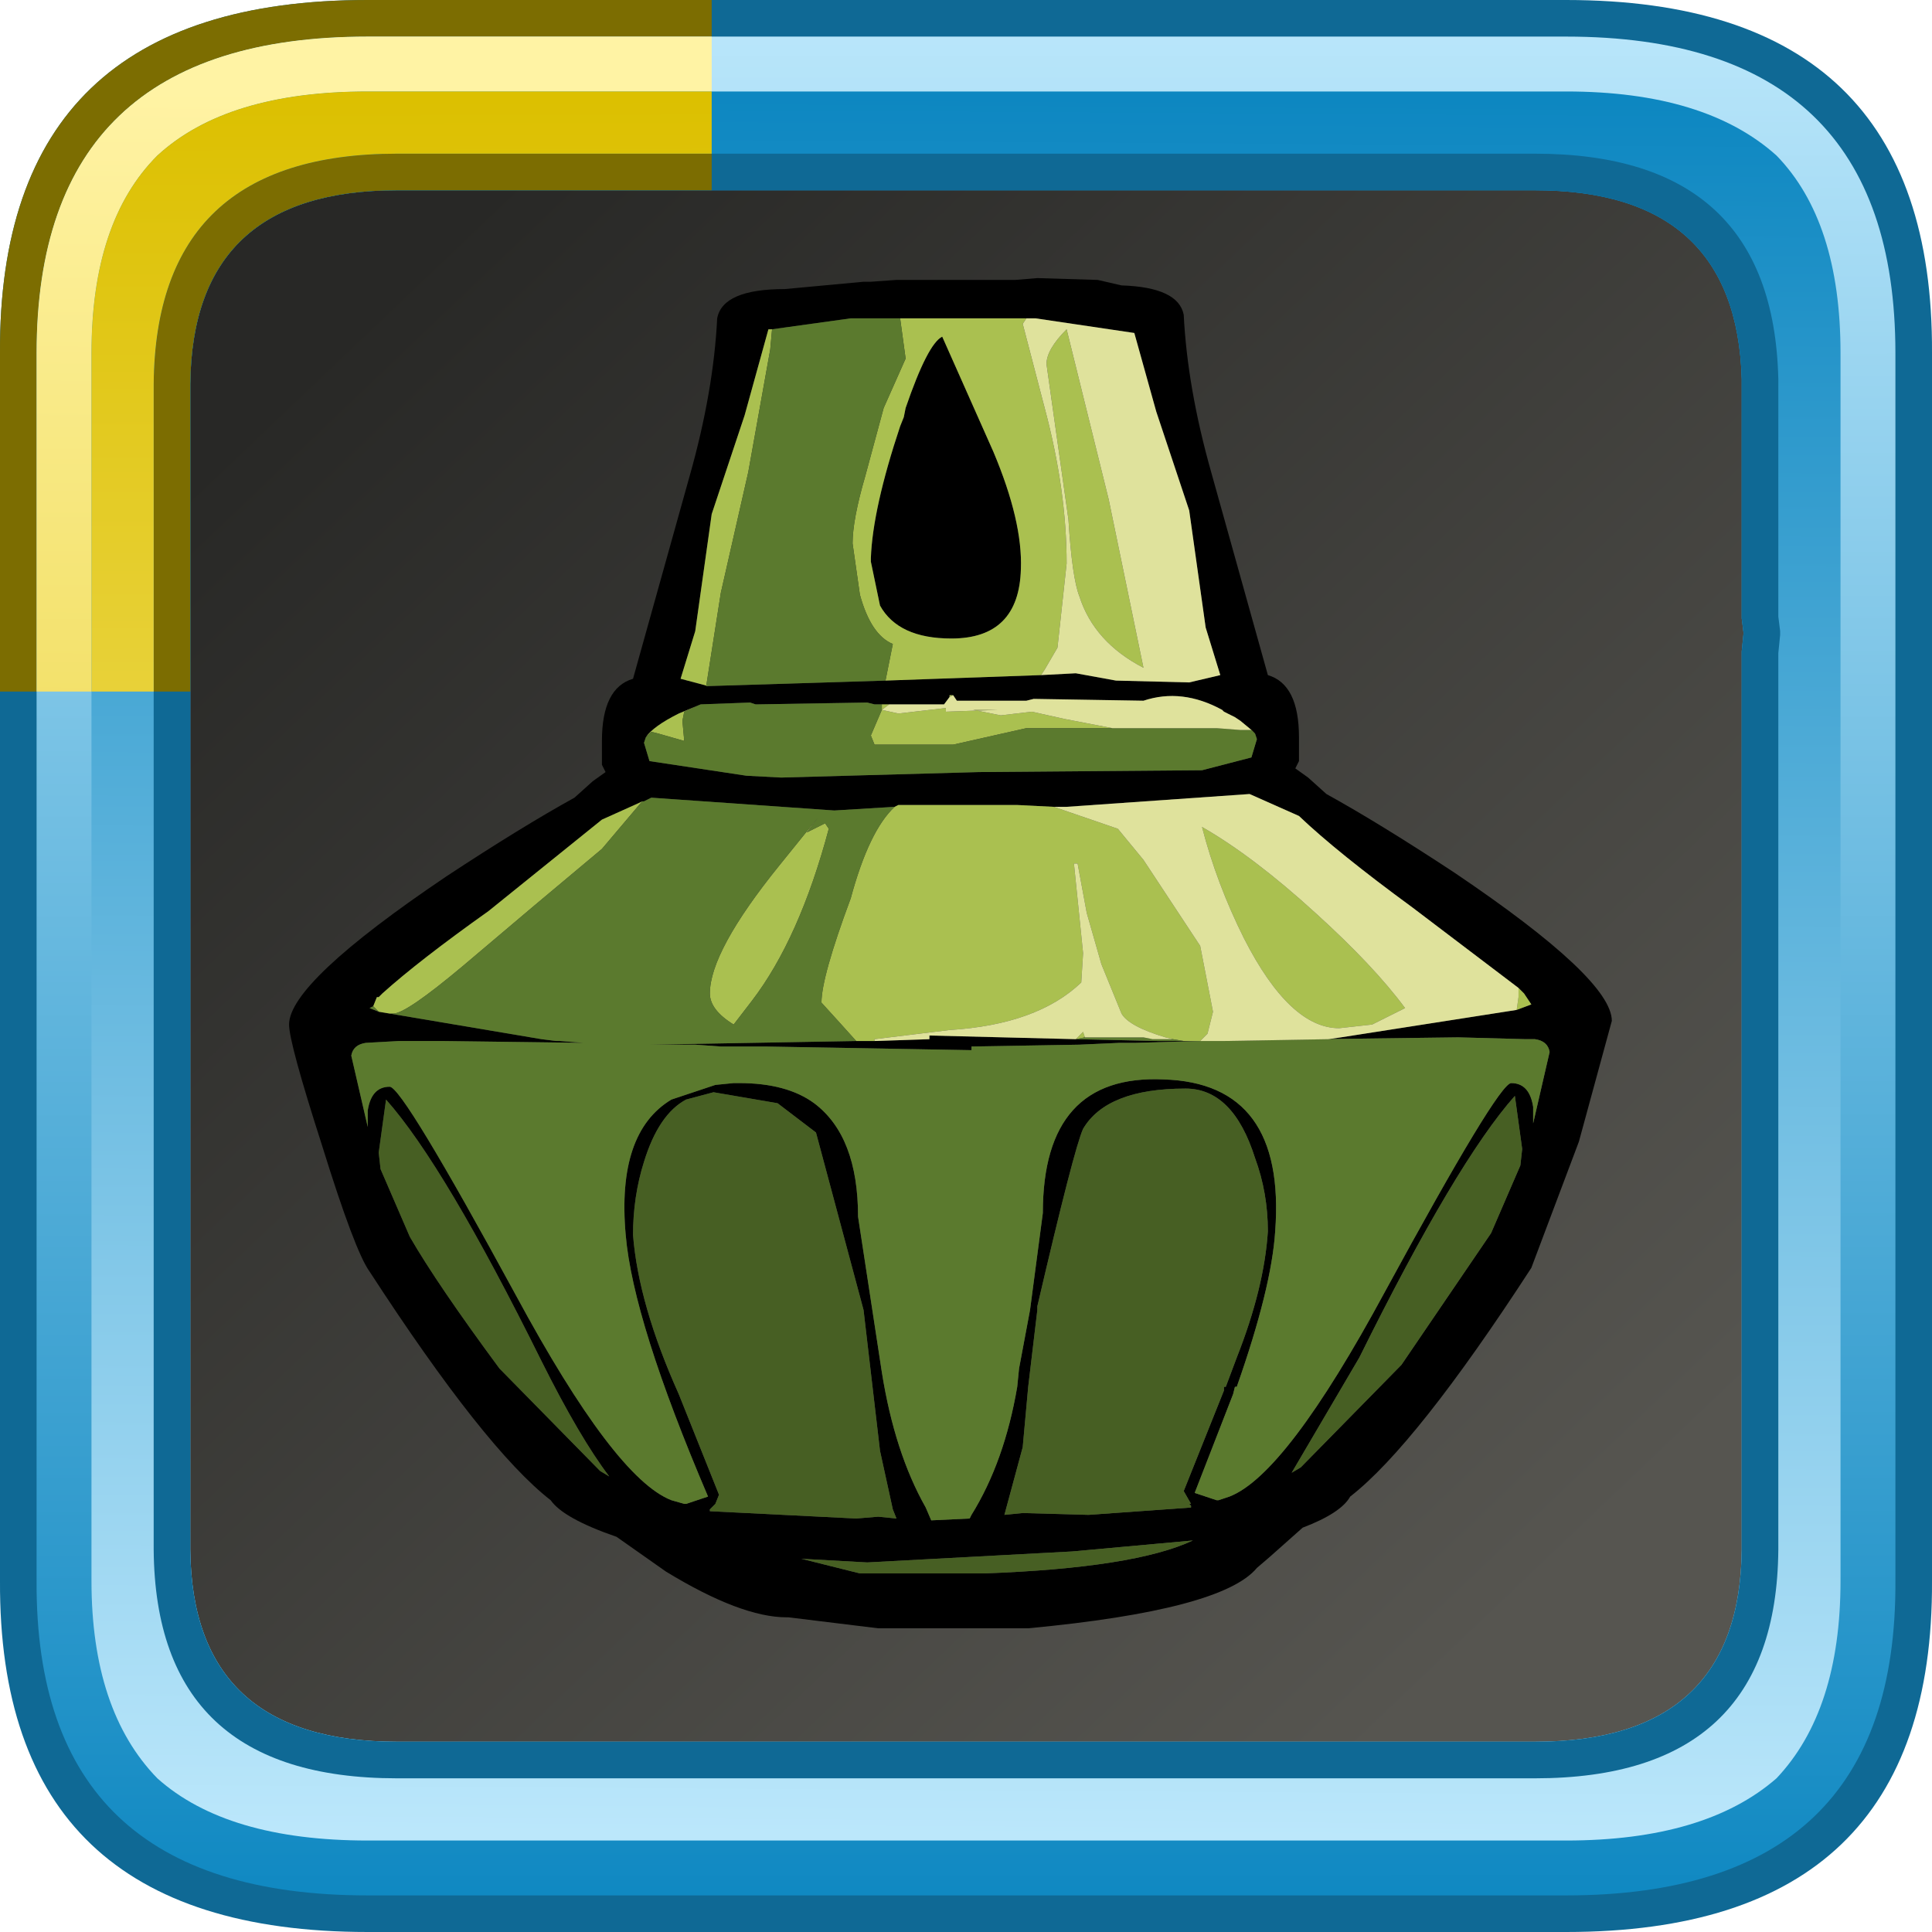 <?xml version="1.0" encoding="UTF-8" standalone="no"?>
<svg xmlns:ffdec="https://www.free-decompiler.com/flash" xmlns:xlink="http://www.w3.org/1999/xlink" ffdec:objectType="frame" height="52.8px" width="52.8px" xmlns="http://www.w3.org/2000/svg">
  <g transform="matrix(1.0, 0.0, 0.0, 1.0, 2.0, 2.0)">
    <use ffdec:characterId="627" height="44.0" transform="matrix(1.0, 0.0, 0.0, 1.0, 2.0, 2.0)" width="44.0" xlink:href="#sprite0"/>
    <use ffdec:characterId="948" height="36.9" transform="matrix(1.0, 0.0, 0.0, 1.0, 5.9, 5.6)" width="36.15" xlink:href="#sprite2"/>
    <use ffdec:characterId="879" height="52.8" transform="matrix(1.0, 0.0, 0.0, 1.0, -2.0, -2.0)" width="52.8" xlink:href="#sprite3"/>
  </g>
  <defs>
    <g id="sprite0" transform="matrix(1.0, 0.0, 0.0, 1.0, -2.0, -2.0)">
      <use ffdec:characterId="482" height="44.0" transform="matrix(1.0, 0.0, 0.0, 1.0, 2.0, 2.0)" width="44.0" xlink:href="#sprite1"/>
    </g>
    <g id="sprite1" transform="matrix(1.0, 0.0, 0.0, 1.0, -2.0, -2.0)">
      <use ffdec:characterId="481" height="44.0" transform="matrix(1.0, 0.0, 0.0, 1.0, 2.0, 2.0)" width="44.0" xlink:href="#shape0"/>
    </g>
    <g id="shape0" transform="matrix(1.0, 0.0, 0.0, 1.0, -2.0, -2.0)">
      <path d="M44.3 3.05 L44.45 3.2 44.6 3.3 45.3 4.15 45.25 4.0 45.45 4.5 Q46.0 5.75 46.0 7.5 L46.0 40.5 45.75 42.8 45.7 42.9 45.7 42.85 45.45 43.55 45.4 43.7 45.1 44.2 44.7 44.65 Q43.15 46.0 40.1 46.0 L7.9 46.0 Q5.65 46.0 4.2 45.3 L4.25 45.3 3.65 44.95 3.25 44.6 3.15 44.45 3.0 44.3 2.5 43.4 Q2.0 42.2 2.0 40.6 L2.0 40.5 2.0 7.5 Q2.0 6.55 2.15 5.75 L2.7 4.25 Q3.35 3.05 4.7 2.5 L4.65 2.5 5.0 2.4 5.15 2.35 5.3 2.3 5.9 2.15 6.85 2.05 6.95 2.05 7.8 2.0 7.9 2.0 18.3 2.0 18.6 2.0 40.1 2.0 40.45 2.0 41.6 2.1 41.75 2.1 41.95 2.2 43.05 2.45 Q43.7 2.65 44.2 3.0 L44.3 3.05" fill="url(#gradient0)" fill-rule="evenodd" stroke="none"/>
    </g>
    <linearGradient gradientTransform="matrix(-0.02, -0.021, 0.021, -0.02, 24.0, 24.0)" gradientUnits="userSpaceOnUse" id="gradient0" spreadMethod="pad" x1="-819.2" x2="819.2">
      <stop offset="0.0" stop-color="#565550"/>
      <stop offset="1.0" stop-color="#282826"/>
    </linearGradient>
    <g id="sprite2" transform="matrix(1.0, 0.0, 0.0, 1.0, -2.2, 4.3)">
      <use ffdec:characterId="947" height="36.9" transform="matrix(1.0, 0.0, 0.0, 1.0, 2.2, -4.3)" width="36.15" xlink:href="#shape1"/>
    </g>
    <g id="shape1" transform="matrix(1.0, 0.0, 0.0, 1.0, -2.2, 4.3)">
      <path d="M18.8 -4.25 L22.05 -4.25 22.65 -4.3 24.3 -4.25 24.95 -4.1 Q26.5 -4.05 26.65 -3.3 26.75 -1.3 27.4 1.0 L28.95 6.55 Q29.8 6.8 29.8 8.25 L29.8 8.9 29.7 9.1 30.05 9.35 30.55 9.8 Q32.0 10.6 34.05 11.95 38.35 14.85 38.35 16.0 L37.45 19.3 36.15 22.75 Q33.0 27.6 31.2 29.0 30.95 29.45 29.9 29.85 L29.0 30.65 28.65 30.95 Q27.7 32.1 22.4 32.6 L18.3 32.6 15.85 32.3 15.8 32.3 Q14.55 32.3 12.5 31.05 L11.15 30.1 Q9.7 29.6 9.35 29.1 7.55 27.7 4.4 22.85 4.0 22.3 3.1 19.4 2.2 16.6 2.2 16.1 2.2 14.95 6.5 12.05 8.55 10.7 10.0 9.9 L10.5 9.45 10.85 9.2 10.75 9.0 10.75 8.35 Q10.75 6.9 11.6 6.65 L13.15 1.1 Q13.8 -1.2 13.9 -3.2 14.05 -4.0 15.75 -4.0 L17.9 -4.2 18.1 -4.2 18.8 -4.25 M15.4 -2.9 L15.3 -2.9 14.65 -0.55 13.75 2.15 13.3 5.35 12.9 6.65 13.65 6.85 18.5 6.7 22.75 6.55 23.7 6.5 24.8 6.7 26.8 6.75 27.65 6.55 27.25 5.25 26.8 2.05 25.9 -0.65 25.3 -2.8 22.6 -3.2 22.35 -3.2 18.9 -3.2 17.55 -3.2 15.75 -2.95 15.4 -2.9 M19.05 -0.75 Q19.65 -2.5 20.05 -2.7 L21.45 0.45 Q22.25 2.35 22.2 3.65 22.15 5.55 20.3 5.55 18.85 5.55 18.35 4.65 L18.1 3.45 18.1 3.35 Q18.15 2.0 18.9 -0.25 L19.0 -0.5 19.05 -0.75 M28.2 7.8 L28.05 7.7 27.85 7.6 27.75 7.55 27.7 7.5 Q26.6 6.9 25.55 7.25 L22.55 7.2 22.35 7.25 20.45 7.25 20.35 7.1 20.25 7.1 20.25 7.15 20.1 7.35 18.6 7.35 18.4 7.35 18.2 7.35 18.0 7.3 15.0 7.35 14.95 7.35 14.8 7.3 13.45 7.35 12.85 7.6 Q12.15 7.95 11.95 8.25 L11.9 8.4 12.05 8.9 14.7 9.3 15.65 9.35 21.05 9.2 27.15 9.15 28.5 8.8 28.65 8.3 28.6 8.15 28.2 7.8 M35.8 15.1 L32.9 12.9 Q30.85 11.4 29.8 10.4 L28.45 9.8 23.45 10.15 23.1 10.15 22.1 10.1 18.85 10.1 18.75 10.15 17.1 10.25 12.1 9.9 12.0 9.95 11.9 10.0 11.85 10.0 11.75 10.05 Q11.2 10.3 10.75 10.5 L7.65 13.0 Q5.75 14.35 4.75 15.25 L4.7 15.3 4.65 15.35 4.6 15.35 4.5 15.6 4.4 15.65 4.65 15.75 4.95 15.8 9.1 16.5 9.5 16.55 9.6 16.55 10.25 16.6 6.4 16.55 5.2 16.55 4.3 16.6 Q3.95 16.65 3.9 16.95 L4.2 18.25 4.35 18.9 4.35 18.45 Q4.45 17.8 4.95 17.8 5.3 17.8 8.4 23.5 11.1 28.5 12.65 29.1 L13.0 29.2 13.05 29.2 13.65 29.0 Q11.6 24.2 11.4 21.85 11.15 19.05 12.65 18.15 L13.85 17.75 14.35 17.7 14.5 17.7 Q15.8 17.7 16.55 18.25 17.75 19.15 17.75 21.35 L18.4 25.6 Q18.75 27.8 19.6 29.3 L19.75 29.65 20.8 29.6 20.85 29.5 Q21.75 28.05 22.1 26.0 L22.15 25.5 22.45 23.9 22.8 21.25 Q22.8 17.45 26.1 17.6 29.45 17.7 29.15 21.75 29.05 23.3 28.1 26.0 L28.05 26.0 28.0 26.2 26.95 28.9 27.55 29.1 27.6 29.1 27.75 29.05 27.9 29.0 Q29.45 28.4 32.15 23.4 35.25 17.7 35.6 17.7 36.1 17.7 36.2 18.35 L36.2 18.8 36.35 18.15 36.65 16.85 Q36.6 16.55 36.25 16.5 L36.0 16.5 34.15 16.45 30.3 16.5 30.6 16.5 30.95 16.45 35.75 15.7 36.15 15.55 35.95 15.25 35.8 15.1 M26.3 16.55 L27.1 16.55 25.35 16.6 24.9 16.6 23.8 16.65 20.85 16.7 20.85 16.8 15.2 16.7 14.0 16.7 13.3 16.65 12.05 16.65 17.7 16.55 18.2 16.55 19.7 16.5 19.7 16.4 23.7 16.5 25.95 16.55 26.3 16.55 M23.9 18.95 Q23.65 19.5 22.65 23.8 L22.65 23.9 22.4 26.0 22.25 27.65 21.75 29.5 22.25 29.45 24.05 29.5 26.85 29.3 26.85 29.25 26.8 29.2 26.85 29.2 26.65 28.85 27.75 26.1 27.75 26.0 27.8 26.0 28.1 25.2 Q28.85 23.3 28.95 21.75 28.95 20.7 28.6 19.75 28.0 17.85 26.7 17.85 24.55 17.85 23.9 18.95 M35.85 19.95 L35.9 19.5 35.7 18.05 Q34.1 19.85 31.45 25.2 L29.6 28.35 29.85 28.2 32.6 25.4 35.05 21.8 35.85 19.95 M4.7 20.05 L5.5 21.9 Q6.25 23.2 7.95 25.5 L10.7 28.3 10.95 28.45 Q10.15 27.4 9.1 25.3 6.45 19.95 4.85 18.15 L4.65 19.6 4.7 20.05 M13.05 18.15 Q12.3 18.55 11.9 19.85 11.6 20.8 11.6 21.85 11.75 23.75 12.85 26.2 L13.95 28.95 13.85 29.2 13.7 29.35 13.7 29.4 17.7 29.6 18.3 29.55 18.8 29.6 18.7 29.35 18.35 27.75 17.9 23.9 16.6 19.05 15.55 18.25 13.8 17.95 13.05 18.15 M18.0 30.8 L16.2 30.7 17.8 31.1 21.2 31.1 Q25.3 30.95 26.9 30.2 L23.6 30.5 18.0 30.8" fill="#000000" fill-rule="evenodd" stroke="none"/>
      <path d="M13.65 6.85 L12.9 6.65 13.3 5.35 13.75 2.15 14.65 -0.55 15.3 -2.9 15.4 -2.9 15.35 -2.35 14.75 1.0 14.0 4.3 13.6 6.85 13.65 6.85 M18.9 -3.2 L22.35 -3.2 22.25 -3.05 22.85 -0.75 Q23.45 1.5 23.45 3.5 L23.2 5.8 22.85 6.4 22.75 6.55 18.5 6.7 18.7 5.7 Q18.1 5.45 17.8 4.35 L17.6 2.95 Q17.6 2.3 17.95 1.1 L18.45 -0.75 19.05 -2.1 18.9 -3.2 M19.05 -0.75 L19.0 -0.5 18.9 -0.25 Q18.15 2.0 18.1 3.35 L18.1 3.45 18.35 4.65 Q18.85 5.55 20.3 5.55 22.15 5.55 22.2 3.65 22.25 2.35 21.45 0.45 L20.05 -2.7 Q19.65 -2.5 19.05 -0.75 M22.9 -1.95 Q22.9 -2.35 23.45 -2.9 L24.6 1.75 25.55 6.35 Q24.2 5.65 23.8 4.4 23.6 3.9 23.5 2.3 L22.9 -1.95 M18.4 7.5 L18.85 7.6 20.15 7.45 20.15 7.55 21.55 7.5 20.9 7.5 21.65 7.65 22.5 7.55 23.4 7.75 24.7 8.0 22.35 8.0 20.35 8.45 18.2 8.45 18.1 8.2 18.4 7.5 18.4 7.35 18.6 7.35 18.4 7.5 M28.5 8.05 L28.2 7.8 28.6 8.15 28.5 8.05 M20.35 7.1 L20.25 7.15 20.25 7.1 20.35 7.1 M13.45 7.35 L13.0 7.55 12.95 7.8 13.0 8.35 12.3 8.15 12.1 8.1 11.95 8.25 Q12.15 7.95 12.85 7.6 L13.45 7.35 M23.1 10.15 L24.85 10.75 25.55 11.6 27.1 13.95 27.45 15.75 27.3 16.35 27.1 16.55 26.3 16.55 26.65 16.55 26.35 16.5 26.15 16.45 Q25.15 16.15 24.95 15.8 L24.4 14.45 24.0 13.05 23.75 11.7 23.65 11.7 23.9 14.15 23.85 14.95 Q22.65 16.1 20.25 16.25 L18.2 16.5 18.2 16.55 17.7 16.55 17.25 16.05 16.75 15.5 Q16.75 14.8 17.55 12.65 18.05 10.8 18.75 10.15 L18.85 10.1 22.1 10.1 23.1 10.15 M35.75 15.7 L35.8 15.35 35.8 15.1 35.95 15.25 36.15 15.55 35.75 15.7 M11.85 10.0 L10.75 11.3 8.9 12.85 6.95 14.5 Q5.4 15.8 5.05 15.8 L4.95 15.8 4.65 15.75 4.5 15.6 4.6 15.35 4.65 15.35 4.7 15.3 4.75 15.25 Q5.75 14.35 7.65 13.0 L10.75 10.5 Q11.2 10.3 11.75 10.05 L11.85 10.0 M23.95 16.45 L23.7 16.5 23.9 16.3 23.95 16.45 M32.7 15.65 L31.8 16.1 30.9 16.2 Q29.55 16.2 28.3 13.75 27.55 12.25 27.15 10.7 28.55 11.5 30.25 13.05 31.85 14.5 32.7 15.65 M15.6 11.75 L16.65 10.45 16.35 10.85 16.85 10.6 16.95 10.75 Q16.15 13.75 14.85 15.45 L14.35 16.1 Q13.7 15.7 13.7 15.25 13.7 14.1 15.6 11.75" fill="#aac050" fill-rule="evenodd" stroke="none"/>
      <path d="M15.4 -2.9 L15.75 -2.95 17.55 -3.2 18.9 -3.2 19.05 -2.1 18.45 -0.75 17.95 1.1 Q17.6 2.3 17.6 2.95 L17.8 4.35 Q18.1 5.45 18.7 5.7 L18.5 6.7 13.65 6.85 13.6 6.85 14.0 4.3 14.75 1.0 15.35 -2.35 15.4 -2.9 M18.4 7.5 L18.1 8.2 18.2 8.45 20.35 8.45 22.35 8.0 24.7 8.0 27.55 8.0 28.2 8.05 28.5 8.05 28.6 8.15 28.65 8.3 28.5 8.8 27.15 9.15 21.05 9.2 15.65 9.35 14.7 9.3 12.05 8.9 11.9 8.4 11.95 8.25 12.1 8.1 12.3 8.15 13.0 8.35 12.95 7.8 13.0 7.55 13.45 7.35 14.8 7.3 14.95 7.35 15.0 7.35 18.0 7.3 18.2 7.35 18.4 7.35 18.4 7.5 M27.1 16.55 L27.45 16.55 27.75 16.55 30.6 16.5 30.3 16.5 34.15 16.45 36.0 16.5 36.25 16.5 Q36.6 16.55 36.65 16.85 L36.35 18.15 36.2 18.8 36.2 18.35 Q36.1 17.7 35.6 17.7 35.25 17.7 32.15 23.4 29.45 28.4 27.9 29.0 L27.75 29.05 27.6 29.1 27.55 29.1 26.95 28.9 28.0 26.2 28.05 26.0 28.1 26.0 Q29.05 23.3 29.15 21.75 29.45 17.7 26.1 17.6 22.8 17.45 22.8 21.25 L22.45 23.9 22.15 25.5 22.1 26.0 Q21.75 28.05 20.85 29.5 L20.8 29.6 19.75 29.65 19.6 29.3 Q18.75 27.8 18.4 25.6 L17.75 21.35 Q17.75 19.15 16.55 18.25 15.8 17.7 14.5 17.7 L14.35 17.7 13.85 17.75 12.65 18.15 Q11.15 19.05 11.4 21.85 11.6 24.2 13.65 29.0 L13.05 29.2 13.0 29.2 12.65 29.1 Q11.1 28.5 8.4 23.5 5.3 17.8 4.95 17.8 4.45 17.8 4.35 18.45 L4.35 18.9 4.2 18.25 3.9 16.95 Q3.95 16.65 4.3 16.6 L5.2 16.55 6.4 16.55 10.25 16.6 9.6 16.55 9.5 16.55 9.1 16.5 4.95 15.8 5.05 15.8 Q5.4 15.8 6.95 14.5 L8.9 12.85 10.75 11.3 11.85 10.0 11.9 10.0 12.0 9.95 12.1 9.9 17.1 10.25 18.75 10.15 Q18.05 10.8 17.55 12.65 16.75 14.8 16.75 15.5 L17.25 16.05 17.7 16.55 12.05 16.65 13.3 16.65 14.0 16.7 15.2 16.7 20.85 16.8 20.85 16.7 23.8 16.65 24.9 16.6 25.35 16.6 27.1 16.55 M26.35 16.5 L26.65 16.55 26.3 16.55 25.95 16.55 23.7 16.5 23.95 16.45 24.45 16.45 25.3 16.45 25.45 16.45 25.55 16.45 25.8 16.5 26.0 16.5 26.35 16.5 M4.5 15.6 L4.65 15.75 4.4 15.65 4.5 15.6 M15.6 11.75 Q13.7 14.1 13.7 15.25 13.7 15.7 14.35 16.1 L14.85 15.45 Q16.15 13.75 16.95 10.75 L16.85 10.6 16.35 10.85 16.65 10.45 15.6 11.75" fill="#5b7a2e" fill-rule="evenodd" stroke="none"/>
      <path d="M22.35 -3.2 L22.6 -3.2 25.3 -2.8 25.9 -0.65 26.8 2.05 27.25 5.25 27.65 6.55 26.8 6.75 24.8 6.7 23.7 6.5 22.75 6.55 22.85 6.4 23.2 5.8 23.45 3.5 Q23.45 1.5 22.85 -0.75 L22.25 -3.05 22.35 -3.2 M22.9 -1.95 L23.5 2.3 Q23.6 3.9 23.8 4.4 24.2 5.65 25.55 6.35 L24.6 1.75 23.45 -2.9 Q22.9 -2.35 22.9 -1.95 M24.7 8.0 L23.4 7.75 22.5 7.55 21.65 7.65 20.9 7.5 21.55 7.5 20.15 7.55 20.15 7.45 18.85 7.6 18.4 7.5 18.6 7.35 20.1 7.35 20.25 7.15 20.35 7.1 20.45 7.25 22.35 7.25 22.55 7.2 25.55 7.25 Q26.6 6.9 27.7 7.5 L27.75 7.55 27.85 7.6 28.05 7.7 28.2 7.8 28.5 8.05 28.2 8.05 27.55 8.0 24.7 8.0 M23.1 10.15 L23.45 10.15 28.45 9.8 29.8 10.4 Q30.85 11.4 32.9 12.9 L35.8 15.1 35.8 15.35 35.75 15.7 30.95 16.45 30.6 16.5 27.75 16.55 27.45 16.55 27.1 16.55 27.3 16.35 27.45 15.75 27.1 13.95 25.55 11.6 24.85 10.75 23.1 10.15 M18.2 16.55 L18.2 16.5 20.25 16.25 Q22.65 16.1 23.85 14.95 L23.9 14.15 23.65 11.7 23.75 11.7 24.0 13.05 24.4 14.45 24.95 15.8 Q25.15 16.15 26.15 16.45 L26.35 16.5 26.0 16.5 25.8 16.5 25.55 16.45 25.45 16.45 25.3 16.45 24.45 16.45 23.95 16.45 23.9 16.3 23.7 16.5 19.7 16.4 19.7 16.5 18.2 16.55 M32.7 15.65 Q31.85 14.5 30.25 13.05 28.55 11.5 27.15 10.7 27.55 12.25 28.3 13.75 29.55 16.2 30.9 16.2 L31.8 16.1 32.7 15.65" fill="#dfe29c" fill-rule="evenodd" stroke="none"/>
      <path d="M23.9 18.95 Q24.55 17.85 26.7 17.85 28.0 17.85 28.6 19.75 28.95 20.7 28.95 21.75 28.85 23.3 28.1 25.2 L27.8 26.0 27.75 26.0 27.75 26.1 26.65 28.85 26.85 29.2 26.8 29.2 26.85 29.25 26.85 29.3 24.05 29.5 22.25 29.45 21.75 29.5 22.25 27.65 22.4 26.0 22.65 23.9 22.65 23.8 Q23.65 19.5 23.9 18.95 M35.85 19.95 L35.05 21.8 32.6 25.4 29.85 28.2 29.6 28.35 31.45 25.2 Q34.1 19.85 35.7 18.05 L35.9 19.5 35.85 19.95 M13.05 18.15 L13.8 17.95 15.55 18.25 16.6 19.05 17.9 23.9 18.35 27.75 18.7 29.35 18.8 29.6 18.3 29.55 17.7 29.6 13.7 29.4 13.7 29.35 13.85 29.2 13.95 28.95 12.85 26.2 Q11.75 23.75 11.6 21.85 11.6 20.8 11.9 19.85 12.3 18.55 13.05 18.15 M4.7 20.05 L4.65 19.6 4.85 18.15 Q6.45 19.95 9.1 25.3 10.15 27.4 10.95 28.45 L10.7 28.3 7.95 25.5 Q6.25 23.2 5.5 21.9 L4.7 20.05 M18.0 30.8 L23.6 30.5 26.9 30.2 Q25.3 30.95 21.2 31.1 L17.8 31.1 16.2 30.7 18.0 30.8" fill="#475f23" fill-rule="evenodd" stroke="none"/>
    </g>
    <g id="sprite3" transform="matrix(1.0, 0.0, 0.0, 1.0, 2.0, 2.0)">
      <use ffdec:characterId="660" height="52.8" transform="matrix(1.0, 0.0, 0.0, 1.0, -2.0, -2.0)" width="52.8" xlink:href="#shape2"/>
      <filter id="filter0">
        <feColorMatrix in="SourceGraphic" result="filterResult0" type="matrix" values="-1.904 3.274 -0.369 0.0 -0.231 0.518 0.048 0.434 0.0 -0.231 1.135 2.326 -2.46 0.0 -0.231 0.0 0.0 0.0 1.0 0.0"/>
      </filter>
      <use ffdec:characterId="616" filter="url(#filter0)" height="18.9" transform="matrix(1.0, 0.0, 0.0, 1.0, -2.0, -2.0)" width="19.45" xlink:href="#sprite4"/>
    </g>
    <g id="shape2" transform="matrix(1.0, 0.0, 0.0, 1.0, 2.0, 2.0)">
      <path d="M40.8 -2.0 Q50.85 -2.0 50.8 7.65 L50.8 41.2 Q50.85 50.8 40.8 50.8 L8.05 50.8 Q-2.05 50.8 -2.0 41.2 L-2.0 7.65 Q-2.05 -2.0 8.05 -2.0 L40.8 -2.0 M45.6 15.95 L45.6 15.8 45.65 15.3 45.6 14.9 45.6 14.7 45.6 8.35 Q45.45 3.2 39.95 3.2 L8.85 3.2 Q3.25 3.2 3.2 8.5 L3.2 40.35 Q3.25 45.6 8.85 45.6 L39.95 45.6 Q45.55 45.6 45.6 40.35 L45.6 15.95" fill="#0f6995" fill-rule="evenodd" stroke="none"/>
      <path d="M40.8 -1.0 Q49.8 -1.0 49.8 7.65 L49.8 41.2 Q49.85 49.8 40.8 49.8 L8.05 49.8 Q-1.05 49.8 -1.0 41.2 L-1.0 7.65 Q-1.0 -1.0 8.05 -1.0 L40.8 -1.0 M46.6 15.9 L46.65 15.3 46.6 14.8 46.6 14.7 46.6 8.4 Q46.5 2.2 39.95 2.2 L8.85 2.2 Q2.2 2.2 2.2 8.5 L2.2 40.35 Q2.25 46.6 8.85 46.6 L39.95 46.6 Q46.55 46.6 46.6 40.35 L46.6 15.9" fill="url(#gradient1)" fill-rule="evenodd" stroke="none"/>
      <path d="M48.3 7.65 L48.3 41.2 Q48.3 44.75 46.55 46.6 44.6 48.3 40.8 48.3 L8.05 48.3 Q4.2 48.3 2.3 46.6 0.5 44.75 0.5 41.2 L0.5 7.65 Q0.5 4.05 2.3 2.25 4.2 0.5 8.05 0.5 L40.8 0.5 Q44.6 0.5 46.55 2.25 48.3 4.05 48.3 7.65 M45.65 15.3 L45.6 14.9 45.6 14.7 45.6 8.35 Q45.45 3.2 39.95 3.2 L8.85 3.2 Q3.25 3.2 3.2 8.5 L3.2 40.35 Q3.25 45.6 8.85 45.6 L39.95 45.6 Q45.55 45.6 45.6 40.35 L45.6 15.95 45.6 15.8 45.65 15.3" fill="url(#gradient2)" fill-rule="evenodd" stroke="none"/>
      <path d="M46.65 15.35 L46.6 15.85 46.6 15.95 46.6 40.35 Q46.55 46.6 39.95 46.6 L8.85 46.6 Q2.25 46.6 2.2 40.35 L2.2 8.5 Q2.25 2.2 8.85 2.2 L39.95 2.2 Q46.45 2.2 46.6 8.35 L46.6 14.75 46.6 14.85 46.65 15.25 46.65 15.35 M45.6 14.7 L45.6 8.35 Q45.45 3.2 39.95 3.2 L8.85 3.2 Q3.25 3.2 3.2 8.5 L3.2 40.35 Q3.25 45.6 8.85 45.6 L39.95 45.6 Q45.55 45.6 45.6 40.35 L45.6 15.95 45.6 15.8 45.65 15.3 45.6 14.9 45.6 14.7" fill="#0f6995" fill-rule="evenodd" stroke="none"/>
    </g>
    <linearGradient gradientTransform="matrix(0.0, -0.032, 1.0, -3.0E-4, -0.9, 24.4)" gradientUnits="userSpaceOnUse" id="gradient1" spreadMethod="pad" x1="-819.2" x2="819.2">
      <stop offset="0.0" stop-color="#0d87c1"/>
      <stop offset="1.0" stop-color="#bbe7fb"/>
    </linearGradient>
    <linearGradient gradientTransform="matrix(-2.0E-4, 0.029, -0.031, -2.0E-4, 24.4, 24.4)" gradientUnits="userSpaceOnUse" id="gradient2" spreadMethod="pad" x1="-819.2" x2="819.2">
      <stop offset="0.0" stop-color="#0d87c1"/>
      <stop offset="1.0" stop-color="#bbe7fb"/>
    </linearGradient>
    <g id="sprite4" transform="matrix(1.0, 0.0, 0.0, 1.0, 0.0, 0.0)">
      <use ffdec:characterId="615" height="18.9" transform="matrix(1.0, 0.0, 0.0, 1.0, 0.0, 0.0)" width="19.45" xlink:href="#shape3"/>
    </g>
    <g id="shape3" transform="matrix(1.0, 0.0, 0.0, 1.0, 0.0, 0.0)">
      <path d="M1.0 18.9 L0.0 18.9 0.0 9.65 Q-0.05 0.0 10.05 0.0 L19.45 0.0 19.45 1.0 10.05 1.0 Q1.0 1.0 1.0 9.65 L1.0 18.9 M19.45 4.2 L19.45 5.2 10.85 5.2 Q5.25 5.2 5.2 10.5 L5.2 18.9 4.2 18.9 4.2 10.5 Q4.25 4.2 10.85 4.2 L19.45 4.2" fill="#7c6d01" fill-rule="evenodd" stroke="none"/>
      <path d="M19.45 1.0 L19.45 2.5 10.05 2.5 Q6.2 2.5 4.3 4.25 2.5 6.05 2.5 9.65 L2.5 18.9 1.0 18.9 1.0 9.65 Q1.0 1.0 10.05 1.0 L19.45 1.0" fill="url(#gradient3)" fill-rule="evenodd" stroke="none"/>
      <path d="M19.45 2.5 L19.45 4.2 10.85 4.2 Q4.25 4.2 4.2 10.5 L4.2 18.9 2.5 18.9 2.5 9.65 Q2.5 6.05 4.3 4.25 6.2 2.5 10.05 2.5 L19.45 2.5" fill="url(#gradient4)" fill-rule="evenodd" stroke="none"/>
    </g>
    <linearGradient gradientTransform="matrix(1.0E-4, -0.029, 0.031, 2.0E-4, 26.4, 26.4)" gradientUnits="userSpaceOnUse" id="gradient3" spreadMethod="pad" x1="-819.2" x2="819.2">
      <stop offset="0.0" stop-color="#dcc001"/>
      <stop offset="1.0" stop-color="#fff3a4"/>
    </linearGradient>
    <linearGradient gradientTransform="matrix(1.0E-4, 0.029, -0.031, 1.0E-4, 26.4, 26.4)" gradientUnits="userSpaceOnUse" id="gradient4" spreadMethod="pad" x1="-819.2" x2="819.2">
      <stop offset="0.0" stop-color="#dcc001"/>
      <stop offset="1.0" stop-color="#fff3a4"/>
    </linearGradient>
  </defs>
</svg>
